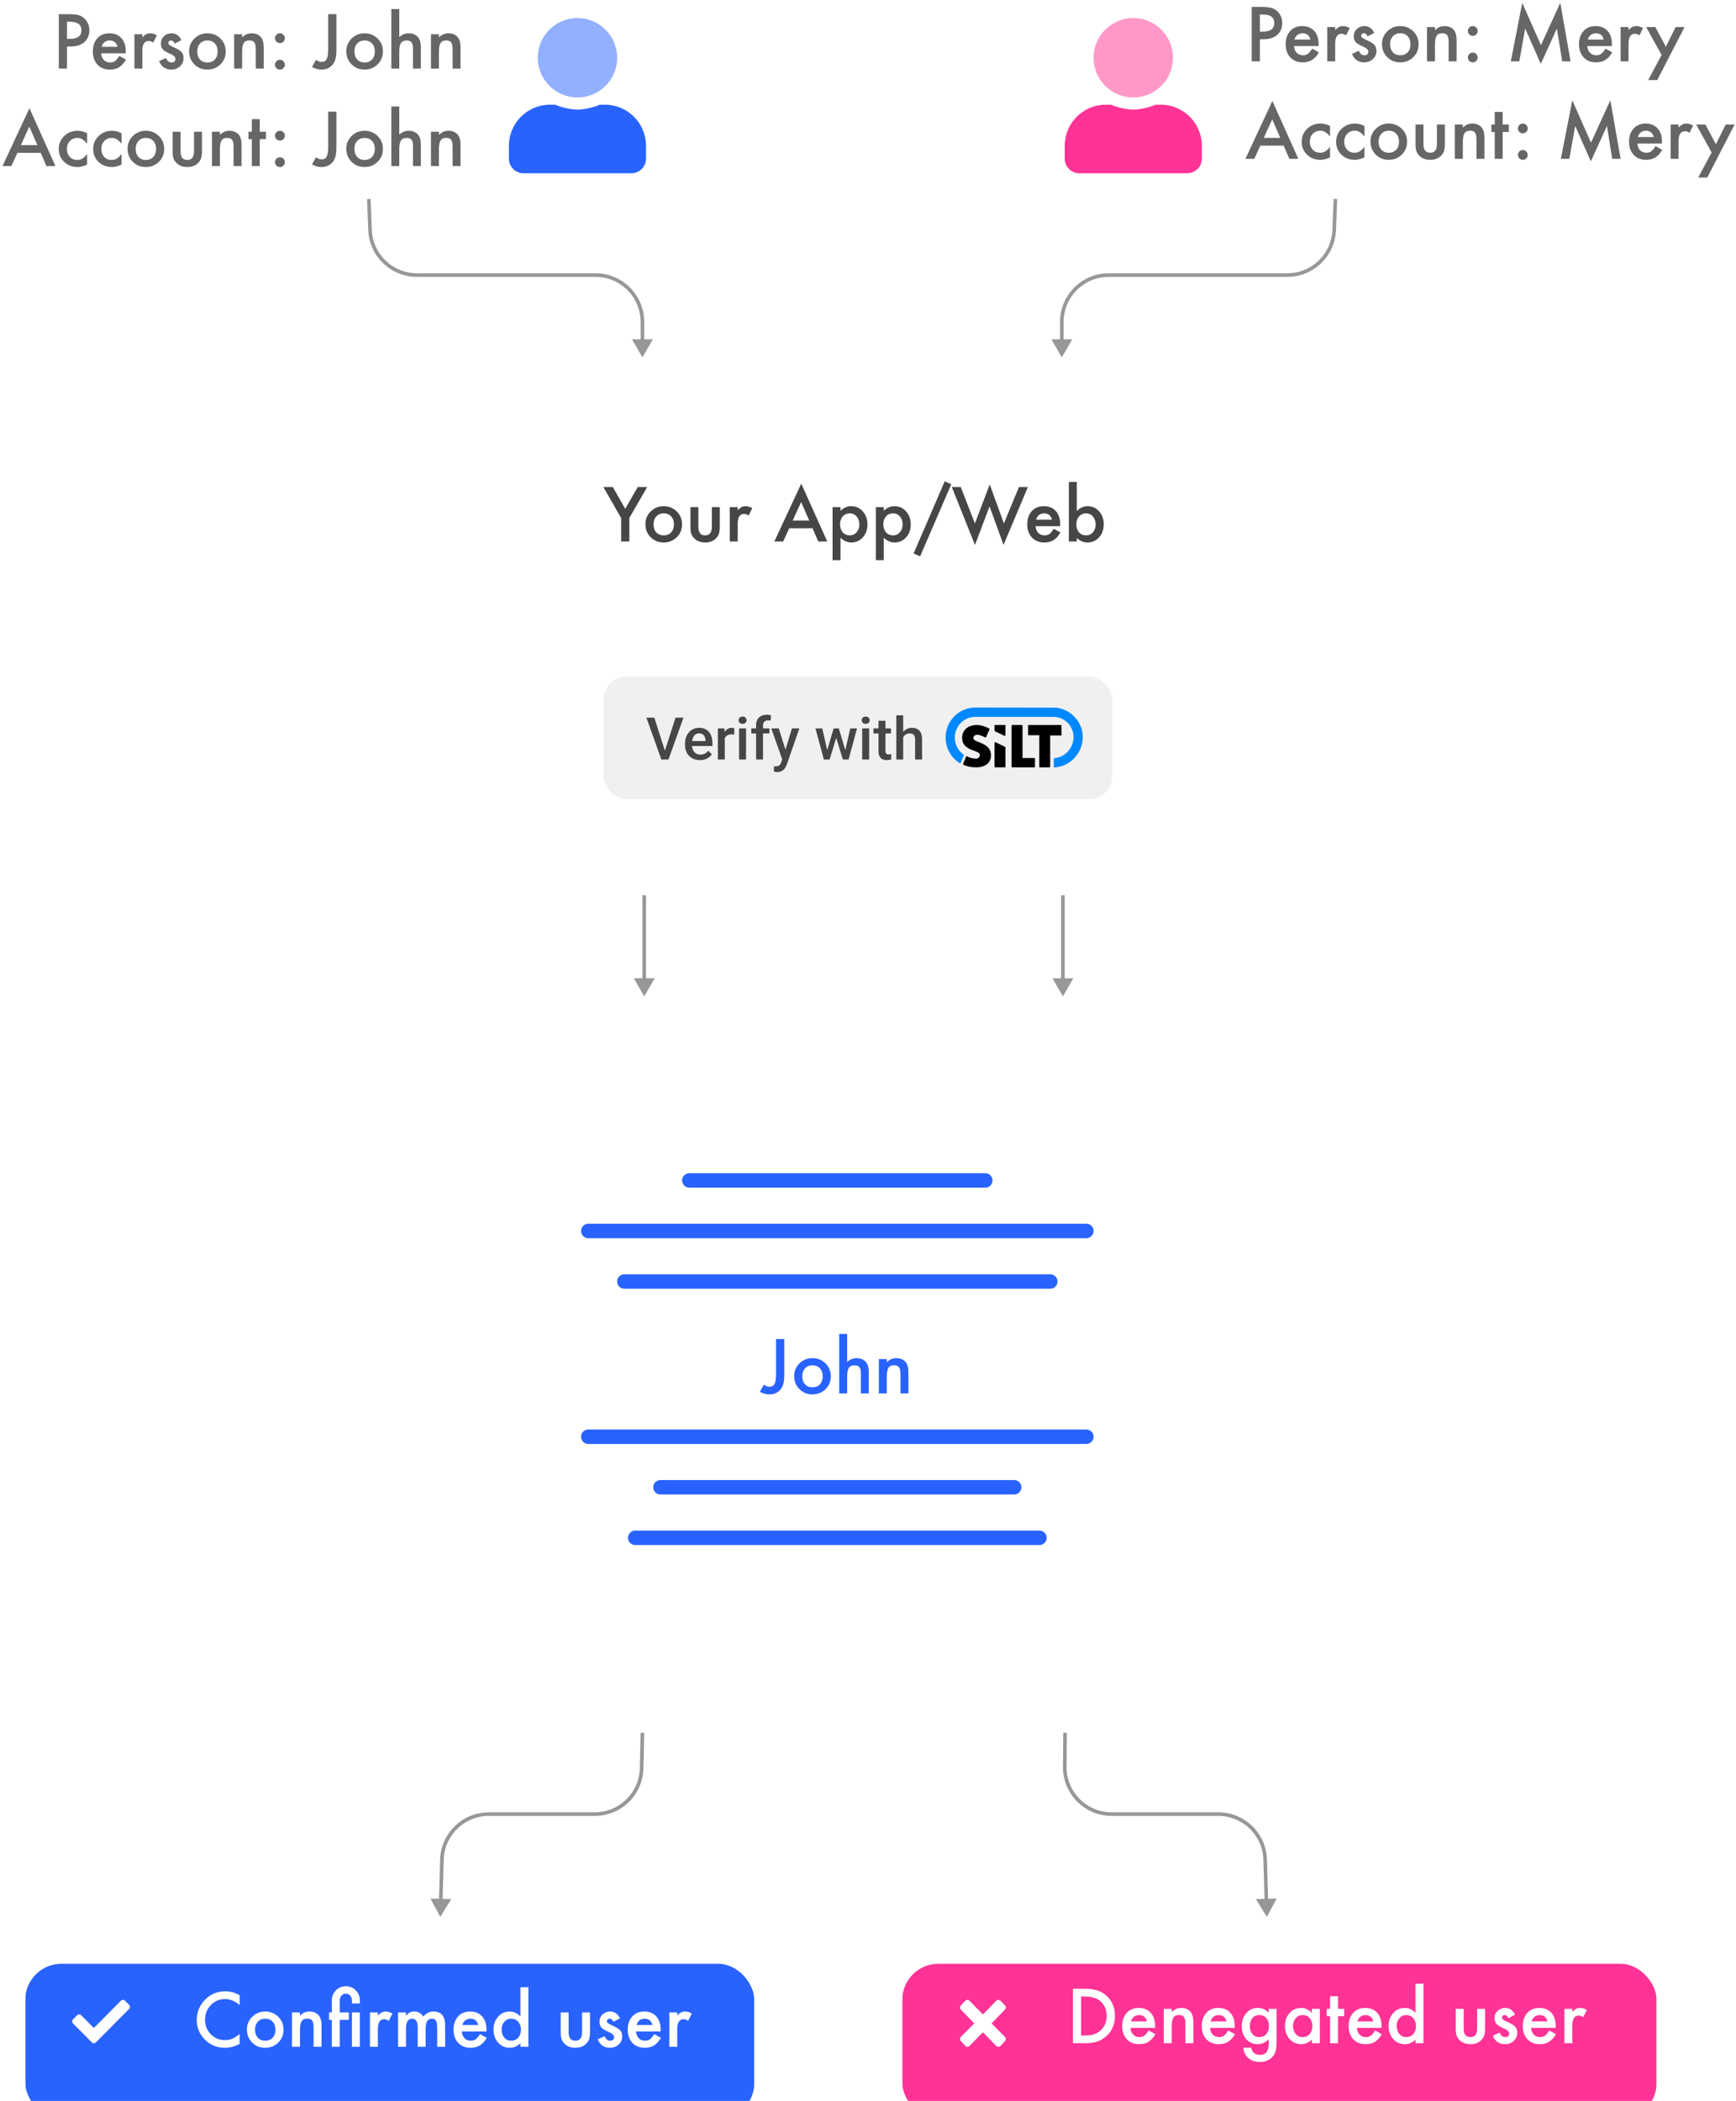 <svg width="481" height="582" viewBox="0 0 481 582" fill="none" xmlns="http://www.w3.org/2000/svg">
<g clip-path="url(#clip0_0_1)">
<g filter="url(#filter0_d_0_1)">
<rect x="7" y="539" width="202" height="43" rx="10" fill="#2963FF"/>
</g>
<path d="M66.406 552.732V555.428C65.091 554.327 63.73 553.777 62.324 553.777C60.775 553.777 59.469 554.334 58.408 555.447C57.34 556.554 56.807 557.908 56.807 559.51C56.807 561.092 57.34 562.426 58.408 563.514C59.476 564.601 60.785 565.145 62.334 565.145C63.135 565.145 63.815 565.014 64.375 564.754C64.688 564.624 65.01 564.448 65.342 564.227C65.68 564.005 66.035 563.738 66.406 563.426V566.17C65.104 566.906 63.737 567.273 62.305 567.273C60.15 567.273 58.31 566.521 56.787 565.018C55.27 563.501 54.512 561.671 54.512 559.529C54.512 557.609 55.147 555.896 56.416 554.393C57.978 552.55 60 551.629 62.48 551.629C63.835 551.629 65.143 551.997 66.406 552.732ZM68.418 562.176C68.418 560.802 68.909 559.633 69.893 558.67C70.876 557.706 72.074 557.225 73.486 557.225C74.906 557.225 76.11 557.71 77.1 558.68C78.076 559.65 78.564 560.841 78.564 562.254C78.564 563.68 78.073 564.874 77.09 565.838C76.1 566.795 74.886 567.273 73.447 567.273C72.022 567.273 70.827 566.785 69.863 565.809C68.9 564.845 68.418 563.634 68.418 562.176ZM70.664 562.215C70.664 563.165 70.918 563.917 71.426 564.471C71.947 565.031 72.633 565.311 73.486 565.311C74.346 565.311 75.033 565.034 75.547 564.48C76.061 563.927 76.318 563.188 76.318 562.264C76.318 561.339 76.061 560.6 75.547 560.047C75.026 559.487 74.339 559.207 73.486 559.207C72.647 559.207 71.966 559.487 71.445 560.047C70.924 560.607 70.664 561.329 70.664 562.215ZM80.898 557.488H83.106V558.367C83.874 557.605 84.74 557.225 85.703 557.225C86.81 557.225 87.672 557.573 88.291 558.27C88.825 558.862 89.092 559.829 89.092 561.17V567H86.885V561.688C86.885 560.75 86.755 560.102 86.494 559.744C86.24 559.38 85.778 559.197 85.107 559.197C84.378 559.197 83.861 559.438 83.555 559.92C83.255 560.395 83.106 561.225 83.106 562.41V567H80.898V557.488ZM99.707 554.979H97.51V554.09C97.51 553.608 97.353 553.185 97.041 552.82C96.709 552.449 96.302 552.264 95.82 552.264C95.345 552.264 94.945 552.446 94.619 552.811C94.3 553.169 94.141 553.595 94.141 554.09V557.488H96.66V559.539H94.141V567H91.943V559.539H91.162V557.488H91.943V554.09C91.943 553.022 92.321 552.111 93.076 551.355C93.838 550.594 94.756 550.213 95.83 550.213C96.898 550.213 97.809 550.594 98.564 551.355C99.326 552.111 99.707 553.022 99.707 554.09V554.979ZM99.707 567H97.51V557.488H99.707V567ZM102.5 557.488H104.697V558.338C105.101 557.915 105.459 557.625 105.771 557.469C106.09 557.306 106.468 557.225 106.904 557.225C107.484 557.225 108.089 557.413 108.721 557.791L107.715 559.803C107.298 559.503 106.891 559.354 106.494 559.354C105.296 559.354 104.697 560.258 104.697 562.068V567H102.5V557.488ZM110.293 557.488H112.49V558.367C112.913 557.924 113.275 557.625 113.574 557.469C113.893 557.306 114.294 557.225 114.775 557.225C115.85 557.225 116.699 557.693 117.324 558.631C118.014 557.693 118.949 557.225 120.127 557.225C122.269 557.225 123.34 558.523 123.34 561.121V567H121.133V561.717C121.133 560.805 121.022 560.161 120.801 559.783C120.573 559.399 120.199 559.207 119.678 559.207C119.072 559.207 118.63 559.435 118.35 559.891C118.076 560.346 117.939 561.079 117.939 562.088V567H115.732V561.746C115.732 560.053 115.244 559.207 114.268 559.207C113.649 559.207 113.197 559.438 112.91 559.9C112.63 560.363 112.49 561.092 112.49 562.088V567H110.293V557.488ZM134.775 562.762H127.959C128.018 563.543 128.271 564.165 128.721 564.627C129.17 565.083 129.746 565.311 130.449 565.311C130.996 565.311 131.449 565.18 131.807 564.92C132.158 564.66 132.559 564.178 133.008 563.475L134.863 564.51C134.577 564.998 134.274 565.418 133.955 565.77C133.636 566.115 133.294 566.401 132.93 566.629C132.565 566.85 132.171 567.013 131.748 567.117C131.325 567.221 130.866 567.273 130.371 567.273C128.952 567.273 127.812 566.818 126.953 565.906C126.094 564.988 125.664 563.771 125.664 562.254C125.664 560.75 126.081 559.533 126.914 558.602C127.754 557.684 128.867 557.225 130.254 557.225C131.654 557.225 132.76 557.671 133.574 558.562C134.382 559.448 134.785 560.675 134.785 562.244L134.775 562.762ZM132.52 560.965C132.214 559.793 131.475 559.207 130.303 559.207C130.036 559.207 129.785 559.249 129.551 559.334C129.316 559.412 129.102 559.529 128.906 559.686C128.717 559.835 128.555 560.018 128.418 560.232C128.281 560.447 128.177 560.691 128.105 560.965H132.52ZM144.199 550.506H146.406V567H144.199V566.004C143.333 566.85 142.354 567.273 141.26 567.273C139.958 567.273 138.877 566.798 138.018 565.848C137.165 564.878 136.738 563.667 136.738 562.215C136.738 560.796 137.165 559.611 138.018 558.66C138.864 557.703 139.928 557.225 141.211 557.225C142.324 557.225 143.32 557.68 144.199 558.592V550.506ZM138.984 562.215C138.984 563.126 139.229 563.868 139.717 564.441C140.218 565.021 140.85 565.311 141.611 565.311C142.425 565.311 143.083 565.031 143.584 564.471C144.085 563.891 144.336 563.156 144.336 562.264C144.336 561.372 144.085 560.636 143.584 560.057C143.083 559.49 142.432 559.207 141.631 559.207C140.876 559.207 140.244 559.493 139.736 560.066C139.235 560.646 138.984 561.362 138.984 562.215ZM157.549 557.488V562.947C157.549 564.523 158.171 565.311 159.414 565.311C160.658 565.311 161.279 564.523 161.279 562.947V557.488H163.477V562.996C163.477 563.758 163.382 564.415 163.193 564.969C163.011 565.464 162.695 565.91 162.246 566.307C161.504 566.951 160.56 567.273 159.414 567.273C158.275 567.273 157.334 566.951 156.592 566.307C156.136 565.91 155.814 565.464 155.625 564.969C155.443 564.526 155.352 563.868 155.352 562.996V557.488H157.549ZM171.777 559.109L169.961 560.076C169.674 559.49 169.32 559.197 168.896 559.197C168.695 559.197 168.522 559.266 168.379 559.402C168.236 559.533 168.164 559.702 168.164 559.91C168.164 560.275 168.587 560.636 169.434 560.994C170.599 561.495 171.383 561.958 171.787 562.381C172.191 562.804 172.393 563.374 172.393 564.09C172.393 565.008 172.054 565.776 171.377 566.395C170.719 566.98 169.925 567.273 168.994 567.273C167.399 567.273 166.27 566.495 165.605 564.939L167.48 564.07C167.741 564.526 167.939 564.816 168.076 564.939C168.343 565.187 168.662 565.311 169.033 565.311C169.775 565.311 170.146 564.972 170.146 564.295C170.146 563.904 169.86 563.54 169.287 563.201C169.066 563.09 168.844 562.983 168.623 562.879C168.402 562.775 168.177 562.667 167.949 562.557C167.311 562.244 166.862 561.932 166.602 561.619C166.27 561.222 166.104 560.711 166.104 560.086C166.104 559.259 166.387 558.576 166.953 558.035C167.533 557.495 168.236 557.225 169.062 557.225C170.28 557.225 171.185 557.853 171.777 559.109ZM183.037 562.762H176.221C176.279 563.543 176.533 564.165 176.982 564.627C177.432 565.083 178.008 565.311 178.711 565.311C179.258 565.311 179.71 565.18 180.068 564.92C180.42 564.66 180.82 564.178 181.27 563.475L183.125 564.51C182.839 564.998 182.536 565.418 182.217 565.77C181.898 566.115 181.556 566.401 181.191 566.629C180.827 566.85 180.433 567.013 180.01 567.117C179.587 567.221 179.128 567.273 178.633 567.273C177.214 567.273 176.074 566.818 175.215 565.906C174.355 564.988 173.926 563.771 173.926 562.254C173.926 560.75 174.342 559.533 175.176 558.602C176.016 557.684 177.129 557.225 178.516 557.225C179.915 557.225 181.022 557.671 181.836 558.562C182.643 559.448 183.047 560.675 183.047 562.244L183.037 562.762ZM180.781 560.965C180.475 559.793 179.736 559.207 178.564 559.207C178.298 559.207 178.047 559.249 177.812 559.334C177.578 559.412 177.363 559.529 177.168 559.686C176.979 559.835 176.816 560.018 176.68 560.232C176.543 560.447 176.439 560.691 176.367 560.965H180.781ZM185.449 557.488H187.646V558.338C188.05 557.915 188.408 557.625 188.721 557.469C189.04 557.306 189.417 557.225 189.854 557.225C190.433 557.225 191.038 557.413 191.67 557.791L190.664 559.803C190.247 559.503 189.84 559.354 189.443 559.354C188.245 559.354 187.646 560.258 187.646 562.068V567H185.449V557.488Z" fill="white"/>
<path fill-rule="evenodd" clip-rule="evenodd" d="M20.234 560.534C19.922 560.22 19.922 559.711 20.234 559.397L21.366 558.259C21.678 557.944 22.185 557.944 22.497 558.259L26 561.782L33.503 554.236C33.815 553.921 34.322 553.921 34.634 554.236L35.766 555.374C36.078 555.688 36.078 556.197 35.766 556.511L26.566 565.764C26.253 566.079 25.747 566.079 25.434 565.764L20.234 560.534Z" fill="white"/>
</g>
<g clip-path="url(#clip1_0_1)">
<g filter="url(#filter1_d_0_1)">
<rect x="250" y="539" width="209" height="43" rx="10" fill="#FF3295"/>
</g>
<path d="M297.266 566V550.922H300.43C301.947 550.922 303.145 551.072 304.023 551.371C304.967 551.664 305.824 552.162 306.592 552.865C308.148 554.285 308.926 556.15 308.926 558.461C308.926 560.779 308.115 562.654 306.494 564.086C305.68 564.802 304.827 565.3 303.936 565.58C303.102 565.86 301.921 566 300.391 566H297.266ZM299.541 563.861H300.566C301.589 563.861 302.438 563.754 303.115 563.539C303.792 563.311 304.404 562.95 304.951 562.455C306.071 561.433 306.631 560.102 306.631 558.461C306.631 556.807 306.077 555.466 304.971 554.438C303.975 553.52 302.507 553.061 300.566 553.061H299.541V563.861ZM320.039 561.762H313.223C313.281 562.543 313.535 563.165 313.984 563.627C314.434 564.083 315.01 564.311 315.713 564.311C316.26 564.311 316.712 564.18 317.07 563.92C317.422 563.66 317.822 563.178 318.271 562.475L320.127 563.51C319.84 563.998 319.538 564.418 319.219 564.77C318.9 565.115 318.558 565.401 318.193 565.629C317.829 565.85 317.435 566.013 317.012 566.117C316.589 566.221 316.13 566.273 315.635 566.273C314.215 566.273 313.076 565.818 312.217 564.906C311.357 563.988 310.928 562.771 310.928 561.254C310.928 559.75 311.344 558.533 312.178 557.602C313.018 556.684 314.131 556.225 315.518 556.225C316.917 556.225 318.024 556.671 318.838 557.562C319.645 558.448 320.049 559.675 320.049 561.244L320.039 561.762ZM317.783 559.965C317.477 558.793 316.738 558.207 315.566 558.207C315.299 558.207 315.049 558.249 314.814 558.334C314.58 558.412 314.365 558.529 314.17 558.686C313.981 558.835 313.818 559.018 313.682 559.232C313.545 559.447 313.441 559.691 313.369 559.965H317.783ZM322.451 556.488H324.658V557.367C325.426 556.605 326.292 556.225 327.256 556.225C328.363 556.225 329.225 556.573 329.844 557.27C330.378 557.862 330.645 558.829 330.645 560.17V566H328.438V560.688C328.438 559.75 328.307 559.102 328.047 558.744C327.793 558.38 327.331 558.197 326.66 558.197C325.931 558.197 325.413 558.438 325.107 558.92C324.808 559.395 324.658 560.225 324.658 561.41V566H322.451V556.488ZM342.09 561.762H335.273C335.332 562.543 335.586 563.165 336.035 563.627C336.484 564.083 337.061 564.311 337.764 564.311C338.311 564.311 338.763 564.18 339.121 563.92C339.473 563.66 339.873 563.178 340.322 562.475L342.178 563.51C341.891 563.998 341.589 564.418 341.27 564.77C340.951 565.115 340.609 565.401 340.244 565.629C339.88 565.85 339.486 566.013 339.062 566.117C338.639 566.221 338.18 566.273 337.686 566.273C336.266 566.273 335.127 565.818 334.268 564.906C333.408 563.988 332.979 562.771 332.979 561.254C332.979 559.75 333.395 558.533 334.229 557.602C335.068 556.684 336.182 556.225 337.568 556.225C338.968 556.225 340.075 556.671 340.889 557.562C341.696 558.448 342.1 559.675 342.1 561.244L342.09 561.762ZM339.834 559.965C339.528 558.793 338.789 558.207 337.617 558.207C337.35 558.207 337.1 558.249 336.865 558.334C336.631 558.412 336.416 558.529 336.221 558.686C336.032 558.835 335.869 559.018 335.732 559.232C335.596 559.447 335.492 559.691 335.42 559.965H339.834ZM353.701 565.775C353.701 566.225 353.685 566.618 353.652 566.957C353.626 567.302 353.587 567.605 353.535 567.865C353.379 568.581 353.073 569.197 352.617 569.711C351.758 570.701 350.576 571.195 349.072 571.195C347.803 571.195 346.758 570.854 345.938 570.17C345.091 569.467 344.603 568.493 344.473 567.25H346.68C346.764 567.719 346.904 568.08 347.1 568.334C347.555 568.926 348.219 569.223 349.092 569.223C350.7 569.223 351.504 568.236 351.504 566.264V564.936C350.632 565.827 349.626 566.273 348.486 566.273C347.191 566.273 346.13 565.805 345.303 564.867C344.469 563.917 344.053 562.729 344.053 561.303C344.053 559.916 344.44 558.738 345.215 557.768C346.048 556.739 347.148 556.225 348.516 556.225C349.714 556.225 350.71 556.671 351.504 557.562V556.488H353.701V565.775ZM351.592 561.264C351.592 560.339 351.344 559.6 350.85 559.047C350.348 558.48 349.707 558.197 348.926 558.197C348.092 558.197 347.435 558.507 346.953 559.125C346.517 559.678 346.299 560.395 346.299 561.273C346.299 562.139 346.517 562.849 346.953 563.402C347.428 564.008 348.086 564.311 348.926 564.311C349.766 564.311 350.43 564.005 350.918 563.393C351.367 562.839 351.592 562.13 351.592 561.264ZM363.486 556.488H365.693V566H363.486V565.004C362.581 565.85 361.608 566.273 360.566 566.273C359.251 566.273 358.164 565.798 357.305 564.848C356.452 563.878 356.025 562.667 356.025 561.215C356.025 559.789 356.452 558.601 357.305 557.65C358.158 556.7 359.225 556.225 360.508 556.225C361.615 556.225 362.607 556.68 363.486 557.592V556.488ZM358.271 561.215C358.271 562.126 358.516 562.868 359.004 563.441C359.505 564.021 360.137 564.311 360.898 564.311C361.712 564.311 362.37 564.031 362.871 563.471C363.372 562.891 363.623 562.156 363.623 561.264C363.623 560.372 363.372 559.636 362.871 559.057C362.37 558.49 361.719 558.207 360.918 558.207C360.163 558.207 359.531 558.493 359.023 559.066C358.522 559.646 358.271 560.362 358.271 561.215ZM370.732 558.539V566H368.535V558.539H367.598V556.488H368.535V553.002H370.732V556.488H372.441V558.539H370.732ZM382.773 561.762H375.957C376.016 562.543 376.27 563.165 376.719 563.627C377.168 564.083 377.744 564.311 378.447 564.311C378.994 564.311 379.447 564.18 379.805 563.92C380.156 563.66 380.557 563.178 381.006 562.475L382.861 563.51C382.575 563.998 382.272 564.418 381.953 564.77C381.634 565.115 381.292 565.401 380.928 565.629C380.563 565.85 380.169 566.013 379.746 566.117C379.323 566.221 378.864 566.273 378.369 566.273C376.95 566.273 375.811 565.818 374.951 564.906C374.092 563.988 373.662 562.771 373.662 561.254C373.662 559.75 374.079 558.533 374.912 557.602C375.752 556.684 376.865 556.225 378.252 556.225C379.652 556.225 380.758 556.671 381.572 557.562C382.38 558.448 382.783 559.675 382.783 561.244L382.773 561.762ZM380.518 559.965C380.212 558.793 379.473 558.207 378.301 558.207C378.034 558.207 377.783 558.249 377.549 558.334C377.314 558.412 377.1 558.529 376.904 558.686C376.715 558.835 376.553 559.018 376.416 559.232C376.279 559.447 376.175 559.691 376.104 559.965H380.518ZM392.197 549.506H394.404V566H392.197V565.004C391.331 565.85 390.352 566.273 389.258 566.273C387.956 566.273 386.875 565.798 386.016 564.848C385.163 563.878 384.736 562.667 384.736 561.215C384.736 559.796 385.163 558.611 386.016 557.66C386.862 556.703 387.926 556.225 389.209 556.225C390.322 556.225 391.318 556.68 392.197 557.592V549.506ZM386.982 561.215C386.982 562.126 387.227 562.868 387.715 563.441C388.216 564.021 388.848 564.311 389.609 564.311C390.423 564.311 391.081 564.031 391.582 563.471C392.083 562.891 392.334 562.156 392.334 561.264C392.334 560.372 392.083 559.636 391.582 559.057C391.081 558.49 390.43 558.207 389.629 558.207C388.874 558.207 388.242 558.493 387.734 559.066C387.233 559.646 386.982 560.362 386.982 561.215ZM405.547 556.488V561.947C405.547 563.523 406.169 564.311 407.412 564.311C408.656 564.311 409.277 563.523 409.277 561.947V556.488H411.475V561.996C411.475 562.758 411.38 563.415 411.191 563.969C411.009 564.464 410.693 564.91 410.244 565.307C409.502 565.951 408.558 566.273 407.412 566.273C406.273 566.273 405.332 565.951 404.59 565.307C404.134 564.91 403.812 564.464 403.623 563.969C403.441 563.526 403.35 562.868 403.35 561.996V556.488H405.547ZM419.775 558.109L417.959 559.076C417.673 558.49 417.318 558.197 416.895 558.197C416.693 558.197 416.52 558.266 416.377 558.402C416.234 558.533 416.162 558.702 416.162 558.91C416.162 559.275 416.585 559.636 417.432 559.994C418.597 560.495 419.382 560.958 419.785 561.381C420.189 561.804 420.391 562.374 420.391 563.09C420.391 564.008 420.052 564.776 419.375 565.395C418.717 565.98 417.923 566.273 416.992 566.273C415.397 566.273 414.268 565.495 413.604 563.939L415.479 563.07C415.739 563.526 415.938 563.816 416.074 563.939C416.341 564.187 416.66 564.311 417.031 564.311C417.773 564.311 418.145 563.972 418.145 563.295C418.145 562.904 417.858 562.54 417.285 562.201C417.064 562.09 416.842 561.983 416.621 561.879C416.4 561.775 416.175 561.667 415.947 561.557C415.309 561.244 414.86 560.932 414.6 560.619C414.268 560.222 414.102 559.711 414.102 559.086C414.102 558.259 414.385 557.576 414.951 557.035C415.531 556.495 416.234 556.225 417.061 556.225C418.278 556.225 419.183 556.853 419.775 558.109ZM431.035 561.762H424.219C424.277 562.543 424.531 563.165 424.98 563.627C425.43 564.083 426.006 564.311 426.709 564.311C427.256 564.311 427.708 564.18 428.066 563.92C428.418 563.66 428.818 563.178 429.268 562.475L431.123 563.51C430.837 563.998 430.534 564.418 430.215 564.77C429.896 565.115 429.554 565.401 429.189 565.629C428.825 565.85 428.431 566.013 428.008 566.117C427.585 566.221 427.126 566.273 426.631 566.273C425.212 566.273 424.072 565.818 423.213 564.906C422.354 563.988 421.924 562.771 421.924 561.254C421.924 559.75 422.34 558.533 423.174 557.602C424.014 556.684 425.127 556.225 426.514 556.225C427.913 556.225 429.02 556.671 429.834 557.562C430.641 558.448 431.045 559.675 431.045 561.244L431.035 561.762ZM428.779 559.965C428.473 558.793 427.734 558.207 426.562 558.207C426.296 558.207 426.045 558.249 425.811 558.334C425.576 558.412 425.361 558.529 425.166 558.686C424.977 558.835 424.814 559.018 424.678 559.232C424.541 559.447 424.437 559.691 424.365 559.965H428.779ZM433.447 556.488H435.645V557.338C436.048 556.915 436.406 556.625 436.719 556.469C437.038 556.306 437.415 556.225 437.852 556.225C438.431 556.225 439.036 556.413 439.668 556.791L438.662 558.803C438.245 558.503 437.839 558.354 437.441 558.354C436.243 558.354 435.645 559.258 435.645 561.068V566H433.447V556.488Z" fill="white"/>
<path fill-rule="evenodd" clip-rule="evenodd" d="M266.249 565.442C265.917 565.102 265.917 564.55 266.249 564.209L268.052 562.43L276.024 554.255C276.356 553.915 276.894 553.915 277.226 554.255L278.428 555.488C278.76 555.828 278.76 556.38 278.428 556.721L268.653 566.745C268.321 567.085 267.783 567.085 267.451 566.745L266.249 565.442Z" fill="white"/>
<path fill-rule="evenodd" clip-rule="evenodd" d="M278.428 565.442C278.76 565.102 278.76 564.55 278.428 564.209L276.625 562.43L268.653 554.255C268.321 553.915 267.783 553.915 267.451 554.255L266.249 555.488C265.917 555.828 265.917 556.38 266.249 556.721L276.024 566.745C276.356 567.085 276.894 567.085 277.226 566.745L278.428 565.442Z" fill="white"/>
</g>
<g filter="url(#filter2_d_0_1)">
<rect x="102" y="286" width="259" height="184" rx="10" fill="white"/>
</g>
<path d="M217.303 370.922V380.678C217.303 381.843 217.221 382.712 217.059 383.285C216.896 383.936 216.619 384.486 216.229 384.936C215.467 385.827 214.458 386.273 213.201 386.273C212.251 386.273 211.362 386.026 210.535 385.531L211.648 383.588C212.202 383.959 212.719 384.145 213.201 384.145C213.878 384.145 214.347 383.887 214.607 383.373C214.881 382.859 215.018 381.96 215.018 380.678V370.922H217.303ZM220.047 381.176C220.047 379.802 220.538 378.633 221.521 377.67C222.505 376.706 223.702 376.225 225.115 376.225C226.535 376.225 227.739 376.71 228.729 377.68C229.705 378.65 230.193 379.841 230.193 381.254C230.193 382.68 229.702 383.874 228.719 384.838C227.729 385.795 226.515 386.273 225.076 386.273C223.65 386.273 222.456 385.785 221.492 384.809C220.529 383.845 220.047 382.634 220.047 381.176ZM222.293 381.215C222.293 382.165 222.547 382.917 223.055 383.471C223.576 384.031 224.262 384.311 225.115 384.311C225.975 384.311 226.661 384.034 227.176 383.48C227.69 382.927 227.947 382.188 227.947 381.264C227.947 380.339 227.69 379.6 227.176 379.047C226.655 378.487 225.968 378.207 225.115 378.207C224.275 378.207 223.595 378.487 223.074 379.047C222.553 379.607 222.293 380.329 222.293 381.215ZM232.527 369.506H234.725V377.279C235.506 376.576 236.368 376.225 237.312 376.225C238.387 376.225 239.246 376.573 239.891 377.27C240.438 377.875 240.711 378.842 240.711 380.17V386H238.514V380.375C238.514 379.613 238.377 379.063 238.104 378.725C237.837 378.38 237.404 378.207 236.805 378.207C236.036 378.207 235.496 378.445 235.184 378.92C234.878 379.402 234.725 380.229 234.725 381.4V386H232.527V369.506ZM243.504 376.488H245.711V377.367C246.479 376.605 247.345 376.225 248.309 376.225C249.415 376.225 250.278 376.573 250.896 377.27C251.43 377.862 251.697 378.829 251.697 380.17V386H249.49V380.687C249.49 379.75 249.36 379.102 249.1 378.744C248.846 378.38 248.383 378.197 247.713 378.197C246.984 378.197 246.466 378.438 246.16 378.92C245.861 379.395 245.711 380.225 245.711 381.41V386H243.504V376.488Z" fill="#2963FF"/>
<line x1="173" y1="355" x2="291" y2="355" stroke="#2963FF" stroke-width="4" stroke-linecap="round"/>
<line x1="163" y1="341" x2="301" y2="341" stroke="#2963FF" stroke-width="4" stroke-linecap="round"/>
<line x1="191" y1="327" x2="273" y2="327" stroke="#2963FF" stroke-width="4" stroke-linecap="round"/>
<line x1="176" y1="426" x2="288" y2="426" stroke="#2963FF" stroke-width="4" stroke-linecap="round"/>
<line x1="183" y1="412" x2="281" y2="412" stroke="#2963FF" stroke-width="4" stroke-linecap="round"/>
<line x1="163" y1="398" x2="301" y2="398" stroke="#2963FF" stroke-width="4" stroke-linecap="round"/>
<path d="M167.6 29C173.892 29.001 178.999 34.108 179 40.4V43.929C179 46.176 177.176 48 174.929 48H145.071C142.824 48 141 46.176 141 43.929V40.4C141.001 34.108 146.108 29.001 152.4 29H153.817C155.441 29.749 158.211 30.357 160 30.357C161.789 30.357 164.559 29.749 166.183 29H167.6Z" fill="#2963FF"/>
<path d="M160 27C153.928 27 149 22.072 149 16C149 9.928 153.928 5 160 5C166.072 5 171 9.928 171 16C171 22.072 166.072 27 160 27Z" fill="#2963FF" fill-opacity="0.5"/>
<path d="M321.6 29C327.892 29.001 332.999 34.108 333 40.4V43.929C333 46.176 331.176 48 328.929 48H299.071C296.824 48 295 46.176 295 43.929V40.4C295.001 34.108 300.108 29.001 306.4 29H307.817C309.441 29.749 312.211 30.357 314 30.357C315.789 30.357 318.559 29.749 320.183 29H321.6Z" fill="#FF3295"/>
<path d="M314 27C307.928 27 303 22.072 303 16C303 9.928 307.928 5 314 5C320.072 5 325 9.928 325 16C325 22.072 320.072 27 314 27Z" fill="#FF3295" fill-opacity="0.5"/>
<path d="M18.57 12.877V19H16.295V3.922H18.873C20.136 3.922 21.09 4.01 21.734 4.186C22.385 4.361 22.958 4.693 23.453 5.182C24.319 6.028 24.752 7.096 24.752 8.385C24.752 9.765 24.29 10.859 23.365 11.666C22.441 12.473 21.194 12.877 19.625 12.877H18.57ZM18.57 10.768H19.42C21.51 10.768 22.555 9.964 22.555 8.355C22.555 6.799 21.477 6.021 19.322 6.021H18.57V10.768ZM34.83 14.762H28.014C28.072 15.543 28.326 16.165 28.775 16.627C29.225 17.083 29.801 17.311 30.504 17.311C31.051 17.311 31.503 17.18 31.861 16.92C32.213 16.66 32.613 16.178 33.062 15.475L34.918 16.51C34.632 16.998 34.329 17.418 34.01 17.77C33.691 18.115 33.349 18.401 32.984 18.629C32.62 18.85 32.226 19.013 31.803 19.117C31.38 19.221 30.921 19.273 30.426 19.273C29.006 19.273 27.867 18.818 27.008 17.906C26.148 16.988 25.719 15.771 25.719 14.254C25.719 12.75 26.135 11.533 26.969 10.602C27.809 9.684 28.922 9.225 30.309 9.225C31.708 9.225 32.815 9.671 33.629 10.562C34.436 11.448 34.84 12.675 34.84 14.244L34.83 14.762ZM32.574 12.965C32.268 11.793 31.529 11.207 30.357 11.207C30.09 11.207 29.84 11.249 29.605 11.334C29.371 11.412 29.156 11.529 28.961 11.685C28.772 11.835 28.609 12.018 28.473 12.232C28.336 12.447 28.232 12.691 28.16 12.965H32.574ZM37.242 9.488H39.44V10.338C39.843 9.915 40.201 9.625 40.514 9.469C40.833 9.306 41.21 9.225 41.647 9.225C42.226 9.225 42.831 9.413 43.463 9.791L42.457 11.803C42.04 11.503 41.633 11.354 41.236 11.354C40.038 11.354 39.44 12.258 39.44 14.068V19H37.242V9.488ZM50.25 11.109L48.434 12.076C48.147 11.49 47.792 11.197 47.369 11.197C47.167 11.197 46.995 11.266 46.852 11.402C46.708 11.533 46.637 11.702 46.637 11.91C46.637 12.275 47.06 12.636 47.906 12.994C49.072 13.495 49.856 13.958 50.26 14.381C50.663 14.804 50.865 15.374 50.865 16.09C50.865 17.008 50.527 17.776 49.85 18.395C49.192 18.98 48.398 19.273 47.467 19.273C45.872 19.273 44.742 18.495 44.078 16.939L45.953 16.07C46.214 16.526 46.412 16.816 46.549 16.939C46.816 17.187 47.135 17.311 47.506 17.311C48.248 17.311 48.619 16.972 48.619 16.295C48.619 15.904 48.333 15.54 47.76 15.201C47.538 15.091 47.317 14.983 47.096 14.879C46.874 14.775 46.65 14.667 46.422 14.557C45.784 14.244 45.335 13.932 45.074 13.619C44.742 13.222 44.576 12.711 44.576 12.086C44.576 11.259 44.859 10.575 45.426 10.035C46.005 9.495 46.708 9.225 47.535 9.225C48.753 9.225 49.658 9.853 50.25 11.109ZM52.398 14.176C52.398 12.802 52.89 11.633 53.873 10.67C54.856 9.706 56.054 9.225 57.467 9.225C58.886 9.225 60.09 9.71 61.08 10.68C62.057 11.65 62.545 12.841 62.545 14.254C62.545 15.68 62.053 16.874 61.07 17.838C60.081 18.795 58.867 19.273 57.428 19.273C56.002 19.273 54.807 18.785 53.844 17.809C52.88 16.845 52.398 15.634 52.398 14.176ZM54.645 14.215C54.645 15.165 54.898 15.917 55.406 16.471C55.927 17.031 56.614 17.311 57.467 17.311C58.326 17.311 59.013 17.034 59.527 16.48C60.042 15.927 60.299 15.188 60.299 14.264C60.299 13.339 60.042 12.6 59.527 12.047C59.007 11.487 58.32 11.207 57.467 11.207C56.627 11.207 55.947 11.487 55.426 12.047C54.905 12.607 54.645 13.329 54.645 14.215ZM64.879 9.488H67.086V10.367C67.854 9.605 68.72 9.225 69.684 9.225C70.79 9.225 71.653 9.573 72.272 10.27C72.805 10.862 73.072 11.829 73.072 13.17V19H70.865V13.688C70.865 12.75 70.735 12.102 70.475 11.744C70.221 11.38 69.758 11.197 69.088 11.197C68.359 11.197 67.841 11.438 67.535 11.92C67.236 12.395 67.086 13.225 67.086 14.41V19H64.879V9.488ZM76.197 17.906C76.197 17.542 76.331 17.226 76.598 16.959C76.865 16.692 77.184 16.559 77.555 16.559C77.926 16.559 78.245 16.692 78.512 16.959C78.779 17.226 78.912 17.545 78.912 17.916C78.912 18.294 78.779 18.616 78.512 18.883C78.251 19.143 77.932 19.273 77.555 19.273C77.171 19.273 76.848 19.143 76.588 18.883C76.328 18.622 76.197 18.297 76.197 17.906ZM76.197 10.562C76.197 10.204 76.331 9.892 76.598 9.625C76.865 9.358 77.184 9.225 77.555 9.225C77.926 9.225 78.245 9.358 78.512 9.625C78.779 9.892 78.912 10.211 78.912 10.582C78.912 10.96 78.779 11.282 78.512 11.549C78.251 11.809 77.932 11.94 77.555 11.94C77.177 11.94 76.855 11.806 76.588 11.539C76.328 11.279 76.197 10.953 76.197 10.562ZM93.209 3.922V13.678C93.209 14.843 93.128 15.712 92.965 16.285C92.802 16.936 92.525 17.486 92.135 17.936C91.373 18.828 90.364 19.273 89.107 19.273C88.157 19.273 87.268 19.026 86.441 18.531L87.555 16.588C88.108 16.959 88.626 17.145 89.107 17.145C89.784 17.145 90.253 16.887 90.514 16.373C90.787 15.859 90.924 14.96 90.924 13.678V3.922H93.209ZM95.953 14.176C95.953 12.802 96.445 11.633 97.428 10.67C98.411 9.706 99.609 9.225 101.021 9.225C102.441 9.225 103.645 9.71 104.635 10.68C105.611 11.65 106.1 12.841 106.1 14.254C106.1 15.68 105.608 16.874 104.625 17.838C103.635 18.795 102.421 19.273 100.982 19.273C99.557 19.273 98.362 18.785 97.398 17.809C96.435 16.845 95.953 15.634 95.953 14.176ZM98.199 14.215C98.199 15.165 98.453 15.917 98.961 16.471C99.482 17.031 100.169 17.311 101.021 17.311C101.881 17.311 102.568 17.034 103.082 16.48C103.596 15.927 103.854 15.188 103.854 14.264C103.854 13.339 103.596 12.6 103.082 12.047C102.561 11.487 101.874 11.207 101.021 11.207C100.182 11.207 99.501 11.487 98.981 12.047C98.46 12.607 98.199 13.329 98.199 14.215ZM108.434 2.506H110.631V10.279C111.412 9.576 112.275 9.225 113.219 9.225C114.293 9.225 115.152 9.573 115.797 10.27C116.344 10.875 116.617 11.842 116.617 13.17V19H114.42V13.375C114.42 12.613 114.283 12.063 114.01 11.725C113.743 11.38 113.31 11.207 112.711 11.207C111.943 11.207 111.402 11.445 111.09 11.92C110.784 12.402 110.631 13.229 110.631 14.4V19H108.434V2.506ZM119.41 9.488H121.617V10.367C122.385 9.605 123.251 9.225 124.215 9.225C125.322 9.225 126.184 9.573 126.803 10.27C127.337 10.862 127.604 11.829 127.604 13.17V19H125.396V13.688C125.396 12.75 125.266 12.102 125.006 11.744C124.752 11.38 124.29 11.197 123.619 11.197C122.89 11.197 122.372 11.438 122.066 11.92C121.767 12.395 121.617 13.225 121.617 14.41V19H119.41V9.488ZM11.285 42.338H4.83L3.15 46H0.699L8.16 29.975L15.357 46H12.867L11.285 42.338ZM10.357 40.199L8.121 35.072L5.777 40.199H10.357ZM24.137 36.898V39.818C23.635 39.206 23.186 38.786 22.789 38.559C22.398 38.324 21.939 38.207 21.412 38.207C20.585 38.207 19.898 38.497 19.352 39.076C18.805 39.656 18.531 40.382 18.531 41.254C18.531 42.146 18.795 42.878 19.322 43.451C19.856 44.024 20.537 44.31 21.363 44.31C21.891 44.31 22.356 44.197 22.76 43.969C23.15 43.747 23.609 43.318 24.137 42.68V45.58C23.245 46.042 22.353 46.273 21.461 46.273C19.99 46.273 18.759 45.798 17.77 44.848C16.78 43.891 16.285 42.703 16.285 41.283C16.285 39.864 16.787 38.666 17.789 37.69C18.792 36.713 20.022 36.225 21.48 36.225C22.418 36.225 23.303 36.449 24.137 36.898ZM33.668 36.898V39.818C33.167 39.206 32.717 38.786 32.32 38.559C31.93 38.324 31.471 38.207 30.943 38.207C30.116 38.207 29.43 38.497 28.883 39.076C28.336 39.656 28.062 40.382 28.062 41.254C28.062 42.146 28.326 42.878 28.854 43.451C29.387 44.024 30.068 44.31 30.895 44.31C31.422 44.31 31.887 44.197 32.291 43.969C32.682 43.747 33.141 43.318 33.668 42.68V45.58C32.776 46.042 31.884 46.273 30.992 46.273C29.521 46.273 28.29 45.798 27.301 44.848C26.311 43.891 25.816 42.703 25.816 41.283C25.816 39.864 26.318 38.666 27.32 37.69C28.323 36.713 29.553 36.225 31.012 36.225C31.949 36.225 32.835 36.449 33.668 36.898ZM35.348 41.176C35.348 39.802 35.839 38.633 36.822 37.67C37.805 36.706 39.003 36.225 40.416 36.225C41.835 36.225 43.04 36.71 44.029 37.68C45.006 38.65 45.494 39.841 45.494 41.254C45.494 42.68 45.003 43.874 44.02 44.838C43.03 45.795 41.816 46.273 40.377 46.273C38.951 46.273 37.757 45.785 36.793 44.809C35.829 43.845 35.348 42.634 35.348 41.176ZM37.594 41.215C37.594 42.165 37.848 42.917 38.355 43.471C38.876 44.031 39.563 44.31 40.416 44.31C41.275 44.31 41.962 44.034 42.477 43.48C42.991 42.927 43.248 42.188 43.248 41.264C43.248 40.339 42.991 39.6 42.477 39.047C41.956 38.487 41.269 38.207 40.416 38.207C39.576 38.207 38.896 38.487 38.375 39.047C37.854 39.607 37.594 40.329 37.594 41.215ZM50.025 36.488V41.947C50.025 43.523 50.647 44.31 51.891 44.31C53.134 44.31 53.756 43.523 53.756 41.947V36.488H55.953V41.996C55.953 42.758 55.859 43.415 55.67 43.969C55.488 44.464 55.172 44.91 54.723 45.307C53.98 45.951 53.036 46.273 51.891 46.273C50.751 46.273 49.81 45.951 49.068 45.307C48.613 44.91 48.29 44.464 48.102 43.969C47.919 43.526 47.828 42.868 47.828 41.996V36.488H50.025ZM58.727 36.488H60.934V37.367C61.702 36.605 62.568 36.225 63.531 36.225C64.638 36.225 65.501 36.573 66.119 37.27C66.653 37.862 66.92 38.829 66.92 40.17V46H64.713V40.688C64.713 39.75 64.583 39.102 64.322 38.744C64.068 38.38 63.606 38.197 62.935 38.197C62.206 38.197 61.689 38.438 61.383 38.92C61.083 39.395 60.934 40.225 60.934 41.41V46H58.727V36.488ZM71.969 38.539V46H69.772V38.539H68.834V36.488H69.772V33.002H71.969V36.488H73.678V38.539H71.969ZM76.197 44.906C76.197 44.542 76.331 44.226 76.598 43.959C76.865 43.692 77.184 43.559 77.555 43.559C77.926 43.559 78.245 43.692 78.512 43.959C78.779 44.226 78.912 44.545 78.912 44.916C78.912 45.294 78.779 45.616 78.512 45.883C78.251 46.143 77.932 46.273 77.555 46.273C77.171 46.273 76.848 46.143 76.588 45.883C76.328 45.622 76.197 45.297 76.197 44.906ZM76.197 37.562C76.197 37.204 76.331 36.892 76.598 36.625C76.865 36.358 77.184 36.225 77.555 36.225C77.926 36.225 78.245 36.358 78.512 36.625C78.779 36.892 78.912 37.211 78.912 37.582C78.912 37.96 78.779 38.282 78.512 38.549C78.251 38.809 77.932 38.94 77.555 38.94C77.177 38.94 76.855 38.806 76.588 38.539C76.328 38.279 76.197 37.953 76.197 37.562ZM93.209 30.922V40.678C93.209 41.843 93.128 42.712 92.965 43.285C92.802 43.936 92.525 44.486 92.135 44.935C91.373 45.828 90.364 46.273 89.107 46.273C88.157 46.273 87.268 46.026 86.441 45.531L87.555 43.588C88.108 43.959 88.626 44.145 89.107 44.145C89.784 44.145 90.253 43.887 90.514 43.373C90.787 42.859 90.924 41.96 90.924 40.678V30.922H93.209ZM95.953 41.176C95.953 39.802 96.445 38.633 97.428 37.67C98.411 36.706 99.609 36.225 101.021 36.225C102.441 36.225 103.645 36.71 104.635 37.68C105.611 38.65 106.1 39.841 106.1 41.254C106.1 42.68 105.608 43.874 104.625 44.838C103.635 45.795 102.421 46.273 100.982 46.273C99.557 46.273 98.362 45.785 97.398 44.809C96.435 43.845 95.953 42.634 95.953 41.176ZM98.199 41.215C98.199 42.165 98.453 42.917 98.961 43.471C99.482 44.031 100.169 44.31 101.021 44.31C101.881 44.31 102.568 44.034 103.082 43.48C103.596 42.927 103.854 42.188 103.854 41.264C103.854 40.339 103.596 39.6 103.082 39.047C102.561 38.487 101.874 38.207 101.021 38.207C100.182 38.207 99.501 38.487 98.981 39.047C98.46 39.607 98.199 40.329 98.199 41.215ZM108.434 29.506H110.631V37.279C111.412 36.576 112.275 36.225 113.219 36.225C114.293 36.225 115.152 36.573 115.797 37.27C116.344 37.875 116.617 38.842 116.617 40.17V46H114.42V40.375C114.42 39.613 114.283 39.063 114.01 38.725C113.743 38.38 113.31 38.207 112.711 38.207C111.943 38.207 111.402 38.445 111.09 38.92C110.784 39.402 110.631 40.228 110.631 41.4V46H108.434V29.506ZM119.41 36.488H121.617V37.367C122.385 36.605 123.251 36.225 124.215 36.225C125.322 36.225 126.184 36.573 126.803 37.27C127.337 37.862 127.604 38.829 127.604 40.17V46H125.396V40.688C125.396 39.75 125.266 39.102 125.006 38.744C124.752 38.38 124.29 38.197 123.619 38.197C122.89 38.197 122.372 38.438 122.066 38.92C121.767 39.395 121.617 40.225 121.617 41.41V46H119.41V36.488Z" fill="#666666"/>
<path d="M349.082 10.877V17H346.807V1.922H349.385C350.648 1.922 351.602 2.01 352.246 2.186C352.897 2.361 353.47 2.693 353.965 3.182C354.831 4.028 355.264 5.096 355.264 6.385C355.264 7.765 354.801 8.859 353.877 9.666C352.952 10.473 351.706 10.877 350.137 10.877H349.082ZM349.082 8.768H349.932C352.021 8.768 353.066 7.964 353.066 6.355C353.066 4.799 351.989 4.021 349.834 4.021H349.082V8.768ZM365.342 12.762H358.525C358.584 13.543 358.838 14.165 359.287 14.627C359.736 15.083 360.312 15.31 361.016 15.31C361.562 15.31 362.015 15.18 362.373 14.92C362.725 14.659 363.125 14.178 363.574 13.475L365.43 14.51C365.143 14.998 364.84 15.418 364.521 15.77C364.202 16.115 363.861 16.401 363.496 16.629C363.132 16.85 362.738 17.013 362.314 17.117C361.891 17.221 361.432 17.273 360.938 17.273C359.518 17.273 358.379 16.818 357.52 15.906C356.66 14.988 356.23 13.771 356.23 12.254C356.23 10.75 356.647 9.533 357.48 8.602C358.32 7.684 359.434 7.225 360.82 7.225C362.22 7.225 363.327 7.671 364.141 8.562C364.948 9.448 365.352 10.675 365.352 12.244L365.342 12.762ZM363.086 10.965C362.78 9.793 362.041 9.207 360.869 9.207C360.602 9.207 360.352 9.249 360.117 9.334C359.883 9.412 359.668 9.529 359.473 9.686C359.284 9.835 359.121 10.018 358.984 10.232C358.848 10.447 358.743 10.691 358.672 10.965H363.086ZM367.754 7.488H369.951V8.338C370.355 7.915 370.713 7.625 371.025 7.469C371.344 7.306 371.722 7.225 372.158 7.225C372.738 7.225 373.343 7.413 373.975 7.791L372.969 9.803C372.552 9.503 372.145 9.354 371.748 9.354C370.55 9.354 369.951 10.258 369.951 12.068V17H367.754V7.488ZM380.762 9.109L378.945 10.076C378.659 9.49 378.304 9.197 377.881 9.197C377.679 9.197 377.507 9.266 377.363 9.402C377.22 9.533 377.148 9.702 377.148 9.91C377.148 10.275 377.572 10.636 378.418 10.994C379.583 11.495 380.368 11.958 380.771 12.381C381.175 12.804 381.377 13.374 381.377 14.09C381.377 15.008 381.038 15.776 380.361 16.395C379.704 16.98 378.91 17.273 377.979 17.273C376.383 17.273 375.254 16.495 374.59 14.94L376.465 14.07C376.725 14.526 376.924 14.816 377.061 14.94C377.327 15.187 377.646 15.31 378.018 15.31C378.76 15.31 379.131 14.972 379.131 14.295C379.131 13.904 378.844 13.54 378.271 13.201C378.05 13.091 377.829 12.983 377.607 12.879C377.386 12.775 377.161 12.667 376.934 12.557C376.296 12.244 375.846 11.932 375.586 11.619C375.254 11.222 375.088 10.711 375.088 10.086C375.088 9.259 375.371 8.576 375.938 8.035C376.517 7.495 377.22 7.225 378.047 7.225C379.264 7.225 380.169 7.853 380.762 9.109ZM382.91 12.176C382.91 10.802 383.402 9.633 384.385 8.67C385.368 7.706 386.566 7.225 387.979 7.225C389.398 7.225 390.602 7.71 391.592 8.68C392.568 9.65 393.057 10.841 393.057 12.254C393.057 13.68 392.565 14.874 391.582 15.838C390.592 16.795 389.378 17.273 387.939 17.273C386.514 17.273 385.319 16.785 384.355 15.809C383.392 14.845 382.91 13.634 382.91 12.176ZM385.156 12.215C385.156 13.165 385.41 13.917 385.918 14.471C386.439 15.031 387.126 15.31 387.979 15.31C388.838 15.31 389.525 15.034 390.039 14.48C390.553 13.927 390.811 13.188 390.811 12.264C390.811 11.339 390.553 10.6 390.039 10.047C389.518 9.487 388.831 9.207 387.979 9.207C387.139 9.207 386.458 9.487 385.938 10.047C385.417 10.607 385.156 11.329 385.156 12.215ZM395.391 7.488H397.598V8.367C398.366 7.605 399.232 7.225 400.195 7.225C401.302 7.225 402.165 7.573 402.783 8.27C403.317 8.862 403.584 9.829 403.584 11.17V17H401.377V11.688C401.377 10.75 401.247 10.102 400.986 9.744C400.732 9.38 400.27 9.197 399.6 9.197C398.87 9.197 398.353 9.438 398.047 9.92C397.747 10.395 397.598 11.225 397.598 12.41V17H395.391V7.488ZM406.709 15.906C406.709 15.542 406.842 15.226 407.109 14.959C407.376 14.692 407.695 14.559 408.066 14.559C408.438 14.559 408.757 14.692 409.023 14.959C409.29 15.226 409.424 15.545 409.424 15.916C409.424 16.294 409.29 16.616 409.023 16.883C408.763 17.143 408.444 17.273 408.066 17.273C407.682 17.273 407.36 17.143 407.1 16.883C406.839 16.622 406.709 16.297 406.709 15.906ZM406.709 8.562C406.709 8.204 406.842 7.892 407.109 7.625C407.376 7.358 407.695 7.225 408.066 7.225C408.438 7.225 408.757 7.358 409.023 7.625C409.29 7.892 409.424 8.211 409.424 8.582C409.424 8.96 409.29 9.282 409.023 9.549C408.763 9.809 408.444 9.939 408.066 9.939C407.689 9.939 407.367 9.806 407.1 9.539C406.839 9.279 406.709 8.953 406.709 8.562ZM418.604 17L421.777 0.789L426.953 12.508L432.314 0.789L435.166 17H432.832L431.377 7.898L426.914 17.693L422.578 7.889L420.957 17H418.604ZM446.611 12.762H439.795C439.854 13.543 440.107 14.165 440.557 14.627C441.006 15.083 441.582 15.31 442.285 15.31C442.832 15.31 443.285 15.18 443.643 14.92C443.994 14.659 444.395 14.178 444.844 13.475L446.699 14.51C446.413 14.998 446.11 15.418 445.791 15.77C445.472 16.115 445.13 16.401 444.766 16.629C444.401 16.85 444.007 17.013 443.584 17.117C443.161 17.221 442.702 17.273 442.207 17.273C440.788 17.273 439.648 16.818 438.789 15.906C437.93 14.988 437.5 13.771 437.5 12.254C437.5 10.75 437.917 9.533 438.75 8.602C439.59 7.684 440.703 7.225 442.09 7.225C443.49 7.225 444.596 7.671 445.41 8.562C446.217 9.448 446.621 10.675 446.621 12.244L446.611 12.762ZM444.355 10.965C444.049 9.793 443.311 9.207 442.139 9.207C441.872 9.207 441.621 9.249 441.387 9.334C441.152 9.412 440.938 9.529 440.742 9.686C440.553 9.835 440.391 10.018 440.254 10.232C440.117 10.447 440.013 10.691 439.941 10.965H444.355ZM449.023 7.488H451.221V8.338C451.624 7.915 451.982 7.625 452.295 7.469C452.614 7.306 452.992 7.225 453.428 7.225C454.007 7.225 454.613 7.413 455.244 7.791L454.238 9.803C453.822 9.503 453.415 9.354 453.018 9.354C451.82 9.354 451.221 10.258 451.221 12.068V17H449.023V7.488ZM460.381 15.232L456.104 7.488H458.652L461.562 12.957L464.277 7.488H466.758L459.18 22.176H456.67L460.381 15.232ZM355.664 40.338H349.209L347.529 44H345.078L352.539 27.975L359.736 44H357.246L355.664 40.338ZM354.736 38.199L352.5 33.072L350.156 38.199H354.736ZM368.516 34.898V37.818C368.014 37.206 367.565 36.786 367.168 36.559C366.777 36.324 366.318 36.207 365.791 36.207C364.964 36.207 364.277 36.497 363.73 37.076C363.184 37.656 362.91 38.382 362.91 39.254C362.91 40.146 363.174 40.878 363.701 41.451C364.235 42.024 364.915 42.31 365.742 42.31C366.27 42.31 366.735 42.197 367.139 41.969C367.529 41.747 367.988 41.318 368.516 40.68V43.58C367.624 44.042 366.732 44.273 365.84 44.273C364.368 44.273 363.138 43.798 362.148 42.848C361.159 41.891 360.664 40.703 360.664 39.283C360.664 37.864 361.165 36.666 362.168 35.69C363.171 34.713 364.401 34.225 365.859 34.225C366.797 34.225 367.682 34.449 368.516 34.898ZM378.047 34.898V37.818C377.546 37.206 377.096 36.786 376.699 36.559C376.309 36.324 375.85 36.207 375.322 36.207C374.495 36.207 373.809 36.497 373.262 37.076C372.715 37.656 372.441 38.382 372.441 39.254C372.441 40.146 372.705 40.878 373.232 41.451C373.766 42.024 374.447 42.31 375.273 42.31C375.801 42.31 376.266 42.197 376.67 41.969C377.061 41.747 377.52 41.318 378.047 40.68V43.58C377.155 44.042 376.263 44.273 375.371 44.273C373.9 44.273 372.669 43.798 371.68 42.848C370.69 41.891 370.195 40.703 370.195 39.283C370.195 37.864 370.697 36.666 371.699 35.69C372.702 34.713 373.932 34.225 375.391 34.225C376.328 34.225 377.214 34.449 378.047 34.898ZM379.727 39.176C379.727 37.802 380.218 36.633 381.201 35.67C382.184 34.706 383.382 34.225 384.795 34.225C386.214 34.225 387.419 34.71 388.408 35.68C389.385 36.65 389.873 37.841 389.873 39.254C389.873 40.68 389.382 41.874 388.398 42.838C387.409 43.795 386.195 44.273 384.756 44.273C383.33 44.273 382.135 43.785 381.172 42.809C380.208 41.845 379.727 40.634 379.727 39.176ZM381.973 39.215C381.973 40.165 382.227 40.917 382.734 41.471C383.255 42.031 383.942 42.31 384.795 42.31C385.654 42.31 386.341 42.034 386.855 41.48C387.37 40.927 387.627 40.188 387.627 39.264C387.627 38.339 387.37 37.6 386.855 37.047C386.335 36.487 385.648 36.207 384.795 36.207C383.955 36.207 383.275 36.487 382.754 37.047C382.233 37.607 381.973 38.329 381.973 39.215ZM394.404 34.488V39.947C394.404 41.523 395.026 42.31 396.27 42.31C397.513 42.31 398.135 41.523 398.135 39.947V34.488H400.332V39.996C400.332 40.758 400.238 41.415 400.049 41.969C399.867 42.464 399.551 42.91 399.102 43.307C398.359 43.951 397.415 44.273 396.27 44.273C395.13 44.273 394.189 43.951 393.447 43.307C392.992 42.91 392.669 42.464 392.48 41.969C392.298 41.526 392.207 40.868 392.207 39.996V34.488H394.404ZM403.105 34.488H405.312V35.367C406.081 34.605 406.947 34.225 407.91 34.225C409.017 34.225 409.88 34.573 410.498 35.27C411.032 35.862 411.299 36.829 411.299 38.17V44H409.092V38.688C409.092 37.75 408.962 37.102 408.701 36.744C408.447 36.38 407.985 36.197 407.314 36.197C406.585 36.197 406.068 36.438 405.762 36.92C405.462 37.395 405.312 38.225 405.312 39.41V44H403.105V34.488ZM416.348 36.539V44H414.15V36.539H413.213V34.488H414.15V31.002H416.348V34.488H418.057V36.539H416.348ZM420.576 42.906C420.576 42.542 420.71 42.226 420.977 41.959C421.243 41.692 421.562 41.559 421.934 41.559C422.305 41.559 422.624 41.692 422.891 41.959C423.158 42.226 423.291 42.545 423.291 42.916C423.291 43.294 423.158 43.616 422.891 43.883C422.63 44.143 422.311 44.273 421.934 44.273C421.549 44.273 421.227 44.143 420.967 43.883C420.706 43.622 420.576 43.297 420.576 42.906ZM420.576 35.562C420.576 35.204 420.71 34.892 420.977 34.625C421.243 34.358 421.562 34.225 421.934 34.225C422.305 34.225 422.624 34.358 422.891 34.625C423.158 34.892 423.291 35.211 423.291 35.582C423.291 35.96 423.158 36.282 422.891 36.549C422.63 36.809 422.311 36.94 421.934 36.94C421.556 36.94 421.234 36.806 420.967 36.539C420.706 36.279 420.576 35.953 420.576 35.562ZM432.471 44L435.645 27.789L440.82 39.508L446.182 27.789L449.033 44H446.699L445.244 34.898L440.781 44.693L436.445 34.889L434.824 44H432.471ZM460.479 39.762H453.662C453.721 40.543 453.975 41.165 454.424 41.627C454.873 42.083 455.449 42.31 456.152 42.31C456.699 42.31 457.152 42.18 457.51 41.92C457.861 41.66 458.262 41.178 458.711 40.475L460.566 41.51C460.28 41.998 459.977 42.418 459.658 42.77C459.339 43.115 458.997 43.401 458.633 43.629C458.268 43.85 457.874 44.013 457.451 44.117C457.028 44.221 456.569 44.273 456.074 44.273C454.655 44.273 453.516 43.818 452.656 42.906C451.797 41.988 451.367 40.771 451.367 39.254C451.367 37.75 451.784 36.533 452.617 35.602C453.457 34.684 454.57 34.225 455.957 34.225C457.357 34.225 458.464 34.671 459.277 35.562C460.085 36.448 460.488 37.675 460.488 39.244L460.479 39.762ZM458.223 37.965C457.917 36.793 457.178 36.207 456.006 36.207C455.739 36.207 455.488 36.249 455.254 36.334C455.02 36.412 454.805 36.529 454.609 36.685C454.421 36.835 454.258 37.018 454.121 37.232C453.984 37.447 453.88 37.691 453.809 37.965H458.223ZM462.891 34.488H465.088V35.338C465.492 34.915 465.85 34.625 466.162 34.469C466.481 34.306 466.859 34.225 467.295 34.225C467.874 34.225 468.48 34.413 469.111 34.791L468.105 36.803C467.689 36.503 467.282 36.353 466.885 36.353C465.687 36.353 465.088 37.258 465.088 39.068V44H462.891V34.488ZM474.248 42.232L469.971 34.488H472.52L475.43 39.957L478.145 34.488H480.625L473.047 49.176H470.537L474.248 42.232Z" fill="#666666"/>
<path d="M178 99L180.887 94H175.113L178 99ZM101.7 55.145L102.025 63.711L103.025 63.673L102.7 55.107L101.7 55.145ZM115.516 76.698H165V75.698H115.516V76.698ZM177.5 89.198V94.5H178.5V89.198H177.5ZM165 76.698C171.904 76.698 177.5 82.295 177.5 89.198H178.5C178.5 81.743 172.456 75.698 165 75.698V76.698ZM102.025 63.711C102.301 70.962 108.259 76.698 115.516 76.698V75.698C108.797 75.698 103.28 70.387 103.025 63.673L102.025 63.711Z" fill="#979797"/>
<path d="M294.2 99L291.313 94H297.087L294.2 99ZM370.5 55.145L370.174 63.711L369.175 63.673L369.5 55.107L370.5 55.145ZM356.684 76.698H307.2V75.698H356.684V76.698ZM294.7 89.198V94.5H293.7V89.198H294.7ZM307.2 76.698C300.296 76.698 294.7 82.295 294.7 89.198H293.7C293.7 81.743 299.744 75.698 307.2 75.698V76.698ZM370.174 63.711C369.899 70.962 363.941 76.698 356.684 76.698V75.698C363.403 75.698 368.92 70.387 369.175 63.673L370.174 63.711Z" fill="#979797"/>
<path d="M122 531L119.254 525.921L125.025 526.083L122 531ZM178.5 480.011L178.283 489.835L177.283 489.813L177.5 479.989L178.5 480.011ZM164.786 503.037H135.437V502.037H164.786V503.037ZM122.942 515.188L122.626 526.516L121.626 526.488L121.943 515.16L122.942 515.188ZM135.437 503.037C128.67 503.037 123.131 508.423 122.942 515.188L121.943 515.16C122.147 507.854 128.128 502.037 135.437 502.037V503.037ZM178.283 489.835C178.121 497.173 172.126 503.037 164.786 503.037V502.037C171.582 502.037 177.133 496.607 177.283 489.813L178.283 489.835Z" fill="#979797"/>
<path d="M351 531L353.744 525.92L347.973 526.084L351 531ZM294.6 479.996L294.516 489.417L295.516 489.426L295.6 480.004L294.6 479.996ZM308.016 503.037H337.558V502.037H308.016V503.037ZM350.053 515.184L350.373 526.516L351.373 526.488L351.052 515.156L350.053 515.184ZM337.558 503.037C344.324 503.037 349.862 508.421 350.053 515.184L351.052 515.156C350.846 507.851 344.865 502.037 337.558 502.037V503.037ZM294.516 489.417C294.449 496.919 300.513 503.037 308.016 503.037V502.037C301.069 502.037 295.454 496.372 295.516 489.426L294.516 489.417Z" fill="#979797"/>
<path d="M294.5 276L297.387 271H291.613L294.5 276ZM294 248V271.5H295V248H294Z" fill="#979797"/>
<path d="M178.5 276L181.387 271H175.613L178.5 276ZM178 248V271.5H179V248H178Z" fill="#979797"/>
<g filter="url(#filter3_d_0_1)">
<rect x="143" y="109" width="189" height="128" rx="10" fill="white"/>
<g clip-path="url(#clip2_0_1)" filter="url(#filter4_d_0_1)">
<rect x="167.2" y="182.4" width="141" height="34" rx="6.44" fill="#F0F0F0"/>
<path d="M184.12 203.28L187.172 193.797H189.379L185.219 205.4H183.729L184.12 203.28ZM181.299 193.797L184.327 203.28L184.741 205.4H183.243L179.099 193.797H181.299ZM193.937 205.559C193.3 205.559 192.723 205.456 192.208 205.249C191.698 205.036 191.262 204.741 190.901 204.364C190.545 203.987 190.272 203.543 190.08 203.033C189.889 202.523 189.793 201.973 189.793 201.384V201.065C189.793 200.39 189.892 199.779 190.088 199.232C190.285 198.685 190.558 198.217 190.909 197.83C191.26 197.437 191.674 197.136 192.152 196.929C192.63 196.722 193.148 196.618 193.706 196.618C194.322 196.618 194.862 196.722 195.324 196.929C195.786 197.136 196.168 197.429 196.471 197.806C196.779 198.178 197.008 198.621 197.157 199.137C197.311 199.652 197.388 200.22 197.388 200.842V201.663H190.726V200.284H195.491V200.133C195.48 199.787 195.411 199.463 195.284 199.16C195.162 198.858 194.973 198.613 194.718 198.427C194.463 198.241 194.123 198.148 193.698 198.148C193.379 198.148 193.095 198.217 192.845 198.356C192.601 198.488 192.397 198.682 192.232 198.937C192.067 199.192 191.94 199.5 191.849 199.862C191.764 200.218 191.722 200.619 191.722 201.065V201.384C191.722 201.761 191.772 202.112 191.873 202.436C191.979 202.754 192.134 203.033 192.335 203.272C192.537 203.511 192.782 203.7 193.069 203.838C193.355 203.971 193.682 204.037 194.049 204.037C194.511 204.037 194.923 203.944 195.284 203.758C195.645 203.572 195.959 203.31 196.224 202.97L197.236 203.95C197.05 204.221 196.809 204.481 196.511 204.731C196.214 204.975 195.85 205.174 195.419 205.328C194.994 205.482 194.5 205.559 193.937 205.559ZM200.814 198.419V205.4H198.894V196.778H200.727L200.814 198.419ZM203.452 196.722L203.436 198.507C203.319 198.486 203.192 198.47 203.053 198.459C202.921 198.449 202.788 198.443 202.655 198.443C202.326 198.443 202.036 198.491 201.786 198.587C201.537 198.677 201.327 198.81 201.157 198.985C200.992 199.155 200.865 199.362 200.774 199.607C200.684 199.851 200.631 200.125 200.615 200.427L200.177 200.459C200.177 199.917 200.23 199.415 200.336 198.953C200.442 198.491 200.602 198.085 200.814 197.734C201.032 197.383 201.303 197.11 201.627 196.913C201.956 196.717 202.336 196.618 202.767 196.618C202.883 196.618 203.008 196.629 203.141 196.65C203.279 196.672 203.383 196.695 203.452 196.722ZM206.711 196.778V205.4H204.783V196.778H206.711ZM204.655 194.515C204.655 194.222 204.751 193.981 204.942 193.79C205.139 193.593 205.409 193.495 205.755 193.495C206.095 193.495 206.363 193.593 206.56 193.79C206.756 193.981 206.854 194.222 206.854 194.515C206.854 194.802 206.756 195.041 206.56 195.232C206.363 195.423 206.095 195.519 205.755 195.519C205.409 195.519 205.139 195.423 204.942 195.232C204.751 195.041 204.655 194.802 204.655 194.515ZM211.413 205.4H209.492V195.949C209.492 195.306 209.612 194.767 209.851 194.331C210.095 193.89 210.443 193.558 210.895 193.335C211.346 193.107 211.88 192.993 212.496 192.993C212.688 192.993 212.876 193.006 213.062 193.032C213.248 193.054 213.429 193.088 213.604 193.136L213.556 194.618C213.45 194.592 213.333 194.573 213.206 194.562C213.083 194.552 212.951 194.547 212.807 194.547C212.515 194.547 212.263 194.602 212.05 194.714C211.843 194.82 211.684 194.977 211.572 195.184C211.466 195.391 211.413 195.646 211.413 195.949V205.4ZM213.19 196.778V198.18H208.169V196.778H213.19ZM217.086 204.46L219.429 196.778H221.485L218.027 206.715C217.947 206.927 217.843 207.158 217.716 207.408C217.588 207.658 217.421 207.894 217.214 208.117C217.012 208.346 216.76 208.529 216.457 208.667C216.154 208.811 215.787 208.882 215.357 208.882C215.187 208.882 215.022 208.866 214.863 208.835C214.709 208.808 214.563 208.779 214.425 208.747L214.417 207.281C214.47 207.286 214.534 207.291 214.608 207.297C214.688 207.302 214.752 207.305 214.799 207.305C215.118 207.305 215.384 207.265 215.596 207.185C215.809 207.111 215.981 206.988 216.114 206.818C216.252 206.648 216.369 206.42 216.465 206.133L217.086 204.46ZM215.764 196.778L217.812 203.232L218.154 205.257L216.823 205.599L213.692 196.778H215.764ZM228.992 203.487L230.984 196.778H232.211L231.876 198.786L229.868 205.4H228.769L228.992 203.487ZM227.82 196.778L229.374 203.519L229.502 205.4H228.274L225.94 196.778H227.82ZM234.076 203.44L235.582 196.778H237.454L235.128 205.4H233.9L234.076 203.44ZM232.418 196.778L234.387 203.408L234.634 205.4H233.534L231.502 198.778L231.167 196.778H232.418ZM240.817 196.778V205.4H238.889V196.778H240.817ZM238.761 194.515C238.761 194.222 238.857 193.981 239.048 193.79C239.245 193.593 239.516 193.495 239.861 193.495C240.201 193.495 240.469 193.593 240.666 193.79C240.862 193.981 240.961 194.222 240.961 194.515C240.961 194.802 240.862 195.041 240.666 195.232C240.469 195.423 240.201 195.519 239.861 195.519C239.516 195.519 239.245 195.423 239.048 195.232C238.857 195.041 238.761 194.802 238.761 194.515ZM246.874 196.778V198.18H242.013V196.778H246.874ZM243.415 194.666H245.336V203.017C245.336 203.283 245.373 203.487 245.447 203.631C245.527 203.769 245.636 203.862 245.774 203.91C245.912 203.958 246.074 203.982 246.26 203.982C246.393 203.982 246.52 203.974 246.642 203.958C246.765 203.942 246.863 203.926 246.937 203.91L246.945 205.376C246.786 205.424 246.6 205.466 246.387 205.504C246.18 205.541 245.941 205.559 245.67 205.559C245.229 205.559 244.839 205.482 244.499 205.328C244.159 205.169 243.893 204.911 243.702 204.555C243.511 204.199 243.415 203.727 243.415 203.137V194.666ZM250.252 193.16V205.4H248.34V193.16H250.252ZM249.918 200.77L249.296 200.762C249.301 200.167 249.384 199.617 249.543 199.113C249.708 198.608 249.936 198.17 250.228 197.798C250.526 197.421 250.882 197.131 251.296 196.929C251.711 196.722 252.17 196.618 252.675 196.618C253.1 196.618 253.482 196.677 253.822 196.794C254.168 196.911 254.465 197.099 254.715 197.36C254.964 197.615 255.153 197.949 255.281 198.364C255.413 198.773 255.48 199.272 255.48 199.862V205.4H253.551V199.846C253.551 199.431 253.49 199.102 253.368 198.858C253.251 198.613 253.079 198.438 252.85 198.332C252.622 198.22 252.343 198.164 252.013 198.164C251.668 198.164 251.363 198.233 251.097 198.372C250.837 198.51 250.619 198.698 250.444 198.937C250.268 199.176 250.135 199.453 250.045 199.766C249.96 200.08 249.918 200.414 249.918 200.77Z" fill="#464646"/>
<path fill-rule="evenodd" clip-rule="evenodd" d="M278.406 195.83H275.74C275.644 195.83 275.567 195.908 275.567 196.005V197.399C275.567 197.473 275.609 197.54 275.674 197.572L278.309 198.841C278.434 198.902 278.58 198.809 278.58 198.669V196.005C278.58 195.908 278.502 195.83 278.406 195.83V195.83Z" fill="black"/>
<path fill-rule="evenodd" clip-rule="evenodd" d="M294.088 196.004C294.087 195.908 294.01 195.83 293.914 195.83H285.026C284.93 195.83 284.853 195.908 284.853 196.005V198.507C284.853 198.603 284.93 198.681 285.026 198.681H287.963V207.398C287.963 207.494 288.041 207.572 288.136 207.572H290.803C290.899 207.572 290.976 207.494 290.976 207.398V198.744L293.916 198.749C294.016 198.749 294.097 198.667 294.096 198.567L294.087 196.004L294.088 196.004Z" fill="black"/>
<path fill-rule="evenodd" clip-rule="evenodd" d="M286.58 204.986H283.314V196.005C283.314 195.908 283.236 195.83 283.141 195.83H280.457C280.361 195.83 280.284 195.908 280.284 196.005V207.398C280.284 207.494 280.361 207.572 280.457 207.572H286.744C286.747 207.57 286.75 207.567 286.753 207.564V205.161C286.753 205.064 286.675 204.986 286.58 204.986H286.58Z" fill="black"/>
<path fill-rule="evenodd" clip-rule="evenodd" d="M278.472 201.883L275.837 200.613C275.712 200.553 275.567 200.645 275.567 200.786V207.398C275.567 207.494 275.644 207.572 275.74 207.572H278.406C278.502 207.572 278.58 207.494 278.58 207.398V202.055C278.58 201.981 278.538 201.914 278.472 201.883V201.883Z" fill="black"/>
<path fill-rule="evenodd" clip-rule="evenodd" d="M271.182 200.567C270.315 200.227 269.688 199.982 269.688 199.442C269.688 198.902 270.152 198.539 270.843 198.539L270.866 198.54C271.42 198.587 272.045 198.825 273.001 199.271C273.089 199.312 273.194 199.272 273.233 199.182L274.157 197.034C274.194 196.95 274.159 196.851 274.078 196.809C272.754 196.126 271.719 195.83 270.67 195.83C268.18 195.83 266.572 197.248 266.572 199.442C266.572 201.749 268.537 202.474 269.972 203.003C270.85 203.326 271.484 203.56 271.484 204.104C271.484 204.421 271.378 204.688 271.177 204.876C270.948 205.09 270.616 205.187 270.217 205.156C269.419 205.094 268.764 204.918 267.893 204.521C267.804 204.481 267.7 204.523 267.662 204.614L266.843 206.602C266.808 206.687 266.844 206.785 266.925 206.826C267.985 207.351 269.014 207.569 270.406 207.569C273.019 207.569 274.579 206.323 274.579 204.236C274.579 201.898 272.615 201.129 271.182 200.567V200.567Z" fill="black"/>
<path fill-rule="evenodd" clip-rule="evenodd" d="M297.846 193.713C296.463 192.18 294.584 191.23 292.554 191.038L270.216 191C265.686 191 262 194.732 262 199.32C262 202.331 263.588 204.974 265.961 206.434C266.028 206.476 266.116 206.446 266.147 206.372L267.051 204.205C267.075 204.148 267.056 204.081 267.005 204.046C267.005 204.046 267.004 204.045 267.004 204.045C265.467 202.971 264.55 201.204 264.55 199.32C264.55 196.156 267.092 193.582 270.216 193.582H291.857C294.882 193.582 297.408 196.016 297.45 199.08C297.471 200.623 296.889 202.103 295.817 203.238C294.819 204.294 293.522 204.914 292.139 205.004C292.043 205.01 291.967 205.089 291.967 205.187V207.408C291.967 207.512 292.053 207.597 292.156 207.591C294.185 207.483 296.094 206.605 297.568 205.093C299.136 203.484 300 201.378 300 199.161C300 197.085 299.235 195.252 297.846 193.713Z" fill="#0088FF"/>
</g>
<path d="M172.098 139.486L167.176 130.922H169.793L173.24 136.947L176.697 130.922H179.314L174.373 139.486V146H172.098V139.486ZM178.826 141.176C178.826 139.802 179.318 138.633 180.301 137.67C181.284 136.706 182.482 136.225 183.895 136.225C185.314 136.225 186.518 136.71 187.508 137.68C188.484 138.65 188.973 139.841 188.973 141.254C188.973 142.68 188.481 143.874 187.498 144.838C186.508 145.795 185.294 146.273 183.855 146.273C182.43 146.273 181.235 145.785 180.271 144.809C179.308 143.845 178.826 142.634 178.826 141.176ZM181.072 141.215C181.072 142.165 181.326 142.917 181.834 143.471C182.355 144.031 183.042 144.311 183.895 144.311C184.754 144.311 185.441 144.034 185.955 143.48C186.469 142.927 186.727 142.188 186.727 141.264C186.727 140.339 186.469 139.6 185.955 139.047C185.434 138.487 184.747 138.207 183.895 138.207C183.055 138.207 182.374 138.487 181.854 139.047C181.333 139.607 181.072 140.329 181.072 141.215ZM193.504 136.488V141.947C193.504 143.523 194.126 144.311 195.369 144.311C196.613 144.311 197.234 143.523 197.234 141.947V136.488H199.432V141.996C199.432 142.758 199.337 143.415 199.148 143.969C198.966 144.464 198.65 144.91 198.201 145.307C197.459 145.951 196.515 146.273 195.369 146.273C194.23 146.273 193.289 145.951 192.547 145.307C192.091 144.91 191.769 144.464 191.58 143.969C191.398 143.526 191.307 142.868 191.307 141.996V136.488H193.504ZM202.205 136.488H204.402V137.338C204.806 136.915 205.164 136.625 205.477 136.469C205.796 136.306 206.173 136.225 206.609 136.225C207.189 136.225 207.794 136.413 208.426 136.791L207.42 138.803C207.003 138.503 206.596 138.354 206.199 138.354C205.001 138.354 204.402 139.258 204.402 141.068V146H202.205V136.488ZM225.135 142.338H218.68L217 146H214.549L222.01 129.975L229.207 146H226.717L225.135 142.338ZM224.207 140.199L221.971 135.072L219.627 140.199H224.207ZM232.879 151.176H230.682V136.488H232.879V137.523C233.745 136.658 234.728 136.225 235.828 136.225C237.137 136.225 238.214 136.706 239.061 137.67C239.92 138.627 240.35 139.835 240.35 141.293C240.35 142.719 239.923 143.907 239.07 144.857C238.224 145.801 237.156 146.273 235.867 146.273C234.754 146.273 233.758 145.827 232.879 144.936V151.176ZM238.104 141.303C238.104 140.391 237.856 139.649 237.361 139.076C236.86 138.497 236.229 138.207 235.467 138.207C234.66 138.207 234.005 138.487 233.504 139.047C233.003 139.607 232.752 140.342 232.752 141.254C232.752 142.146 233.003 142.882 233.504 143.461C233.999 144.027 234.65 144.311 235.457 144.311C236.219 144.311 236.847 144.024 237.342 143.451C237.85 142.878 238.104 142.162 238.104 141.303ZM244.871 151.176H242.674V136.488H244.871V137.523C245.737 136.658 246.72 136.225 247.82 136.225C249.129 136.225 250.206 136.706 251.053 137.67C251.912 138.627 252.342 139.835 252.342 141.293C252.342 142.719 251.915 143.907 251.062 144.857C250.216 145.801 249.148 146.273 247.859 146.273C246.746 146.273 245.75 145.827 244.871 144.936V151.176ZM250.096 141.303C250.096 140.391 249.848 139.649 249.354 139.076C248.852 138.497 248.221 138.207 247.459 138.207C246.652 138.207 245.997 138.487 245.496 139.047C244.995 139.607 244.744 140.342 244.744 141.254C244.744 142.146 244.995 142.882 245.496 143.461C245.991 144.027 246.642 144.311 247.449 144.311C248.211 144.311 248.839 144.024 249.334 143.451C249.842 142.878 250.096 142.162 250.096 141.303ZM261.756 129.34L263.572 130.141L254.939 150.121L253.143 149.311L261.756 129.34ZM266.199 130.922L270.125 141L274.227 130.189L278.152 141L282.322 130.922H284.793L278.055 146.957L274.178 136.273L270.135 146.967L263.729 130.922H266.199ZM293.738 141.762H286.922C286.98 142.543 287.234 143.165 287.684 143.627C288.133 144.083 288.709 144.311 289.412 144.311C289.959 144.311 290.411 144.18 290.77 143.92C291.121 143.66 291.521 143.178 291.971 142.475L293.826 143.51C293.54 143.998 293.237 144.418 292.918 144.77C292.599 145.115 292.257 145.401 291.893 145.629C291.528 145.85 291.134 146.013 290.711 146.117C290.288 146.221 289.829 146.273 289.334 146.273C287.915 146.273 286.775 145.818 285.916 144.906C285.057 143.988 284.627 142.771 284.627 141.254C284.627 139.75 285.044 138.533 285.877 137.602C286.717 136.684 287.83 136.225 289.217 136.225C290.617 136.225 291.723 136.671 292.537 137.562C293.344 138.448 293.748 139.675 293.748 141.244L293.738 141.762ZM291.482 139.965C291.176 138.793 290.438 138.207 289.266 138.207C288.999 138.207 288.748 138.249 288.514 138.334C288.279 138.412 288.064 138.529 287.869 138.686C287.68 138.835 287.518 139.018 287.381 139.232C287.244 139.447 287.14 139.691 287.068 139.965H291.482ZM298.348 129.506V137.592C299.227 136.68 300.223 136.225 301.336 136.225C302.618 136.225 303.686 136.703 304.539 137.66C305.392 138.611 305.818 139.796 305.818 141.215C305.818 142.68 305.389 143.891 304.529 144.848C303.676 145.798 302.599 146.273 301.297 146.273C300.197 146.273 299.214 145.85 298.348 145.004V146H296.15V129.506H298.348ZM303.572 141.312C303.572 140.401 303.325 139.659 302.83 139.086C302.329 138.5 301.701 138.207 300.945 138.207C300.138 138.207 299.48 138.49 298.973 139.057C298.471 139.617 298.221 140.346 298.221 141.244C298.221 142.169 298.468 142.908 298.963 143.461C299.458 144.027 300.109 144.311 300.916 144.311C301.678 144.311 302.309 144.027 302.811 143.461C303.318 142.888 303.572 142.172 303.572 141.312Z" fill="#464646"/>
</g>
<defs>
<filter id="filter0_d_0_1" x="-3" y="534" width="222" height="63" filterUnits="userSpaceOnUse" color-interpolation-filters="sRGB">
<feFlood flood-opacity="0" result="BackgroundImageFix"/>
<feColorMatrix in="SourceAlpha" type="matrix" values="0 0 0 0 0 0 0 0 0 0 0 0 0 0 0 0 0 0 127 0" result="hardAlpha"/>
<feMorphology radius="5" operator="erode" in="SourceAlpha" result="effect1_dropShadow_0_1"/>
<feOffset dy="5"/>
<feGaussianBlur stdDeviation="7.5"/>
<feColorMatrix type="matrix" values="0 0 0 0 0 0 0 0 0 0 0 0 0 0 0 0 0 0 0.35 0"/>
<feBlend mode="normal" in2="BackgroundImageFix" result="effect1_dropShadow_0_1"/>
<feBlend mode="normal" in="SourceGraphic" in2="effect1_dropShadow_0_1" result="shape"/>
</filter>
<filter id="filter1_d_0_1" x="240" y="534" width="229" height="63" filterUnits="userSpaceOnUse" color-interpolation-filters="sRGB">
<feFlood flood-opacity="0" result="BackgroundImageFix"/>
<feColorMatrix in="SourceAlpha" type="matrix" values="0 0 0 0 0 0 0 0 0 0 0 0 0 0 0 0 0 0 127 0" result="hardAlpha"/>
<feMorphology radius="5" operator="erode" in="SourceAlpha" result="effect1_dropShadow_0_1"/>
<feOffset dy="5"/>
<feGaussianBlur stdDeviation="7.5"/>
<feColorMatrix type="matrix" values="0 0 0 0 0 0 0 0 0 0 0 0 0 0 0 0 0 0 0.35 0"/>
<feBlend mode="normal" in2="BackgroundImageFix" result="effect1_dropShadow_0_1"/>
<feBlend mode="normal" in="SourceGraphic" in2="effect1_dropShadow_0_1" result="shape"/>
</filter>
<filter id="filter2_d_0_1" x="78" y="267" width="307" height="232" filterUnits="userSpaceOnUse" color-interpolation-filters="sRGB">
<feFlood flood-opacity="0" result="BackgroundImageFix"/>
<feColorMatrix in="SourceAlpha" type="matrix" values="0 0 0 0 0 0 0 0 0 0 0 0 0 0 0 0 0 0 127 0" result="hardAlpha"/>
<feMorphology radius="11" operator="erode" in="SourceAlpha" result="effect1_dropShadow_0_1"/>
<feOffset dy="5"/>
<feGaussianBlur stdDeviation="17.5"/>
<feColorMatrix type="matrix" values="0 0 0 0 0 0 0 0 0 0 0 0 0 0 0 0 0 0 0.35 0"/>
<feBlend mode="normal" in2="BackgroundImageFix" result="effect1_dropShadow_0_1"/>
<feBlend mode="normal" in="SourceGraphic" in2="effect1_dropShadow_0_1" result="shape"/>
</filter>
<filter id="filter3_d_0_1" x="139" y="109" width="197" height="136" filterUnits="userSpaceOnUse" color-interpolation-filters="sRGB">
<feFlood flood-opacity="0" result="BackgroundImageFix"/>
<feColorMatrix in="SourceAlpha" type="matrix" values="0 0 0 0 0 0 0 0 0 0 0 0 0 0 0 0 0 0 127 0" result="hardAlpha"/>
<feOffset dy="4"/>
<feGaussianBlur stdDeviation="2"/>
<feComposite in2="hardAlpha" operator="out"/>
<feColorMatrix type="matrix" values="0 0 0 0 0 0 0 0 0 0 0 0 0 0 0 0 0 0 0.15 0"/>
<feBlend mode="normal" in2="BackgroundImageFix" result="effect1_dropShadow_0_1"/>
<feBlend mode="normal" in="SourceGraphic" in2="effect1_dropShadow_0_1" result="shape"/>
</filter>
<filter id="filter4_d_0_1" x="164.2" y="180.4" width="147" height="40" filterUnits="userSpaceOnUse" color-interpolation-filters="sRGB">
<feFlood flood-opacity="0" result="BackgroundImageFix"/>
<feColorMatrix in="SourceAlpha" type="matrix" values="0 0 0 0 0 0 0 0 0 0 0 0 0 0 0 0 0 0 127 0" result="hardAlpha"/>
<feOffset dy="1"/>
<feGaussianBlur stdDeviation="1.5"/>
<feColorMatrix type="matrix" values="0 0 0 0 0.614 0 0 0 0 0.614 0 0 0 0 0.614 0 0 0 0.5 0"/>
<feBlend mode="normal" in2="BackgroundImageFix" result="effect1_dropShadow_0_1"/>
<feBlend mode="normal" in="SourceGraphic" in2="effect1_dropShadow_0_1" result="shape"/>
</filter>
<clipPath id="clip0_0_1">
<rect width="202" height="43" fill="white" transform="translate(7 539)"/>
</clipPath>
<clipPath id="clip1_0_1">
<rect width="209" height="43" fill="white" transform="translate(250 539)"/>
</clipPath>
<clipPath id="clip2_0_1">
<rect width="141" height="34" fill="white" transform="translate(167.2 182.4)"/>
</clipPath>
</defs>
</svg>

